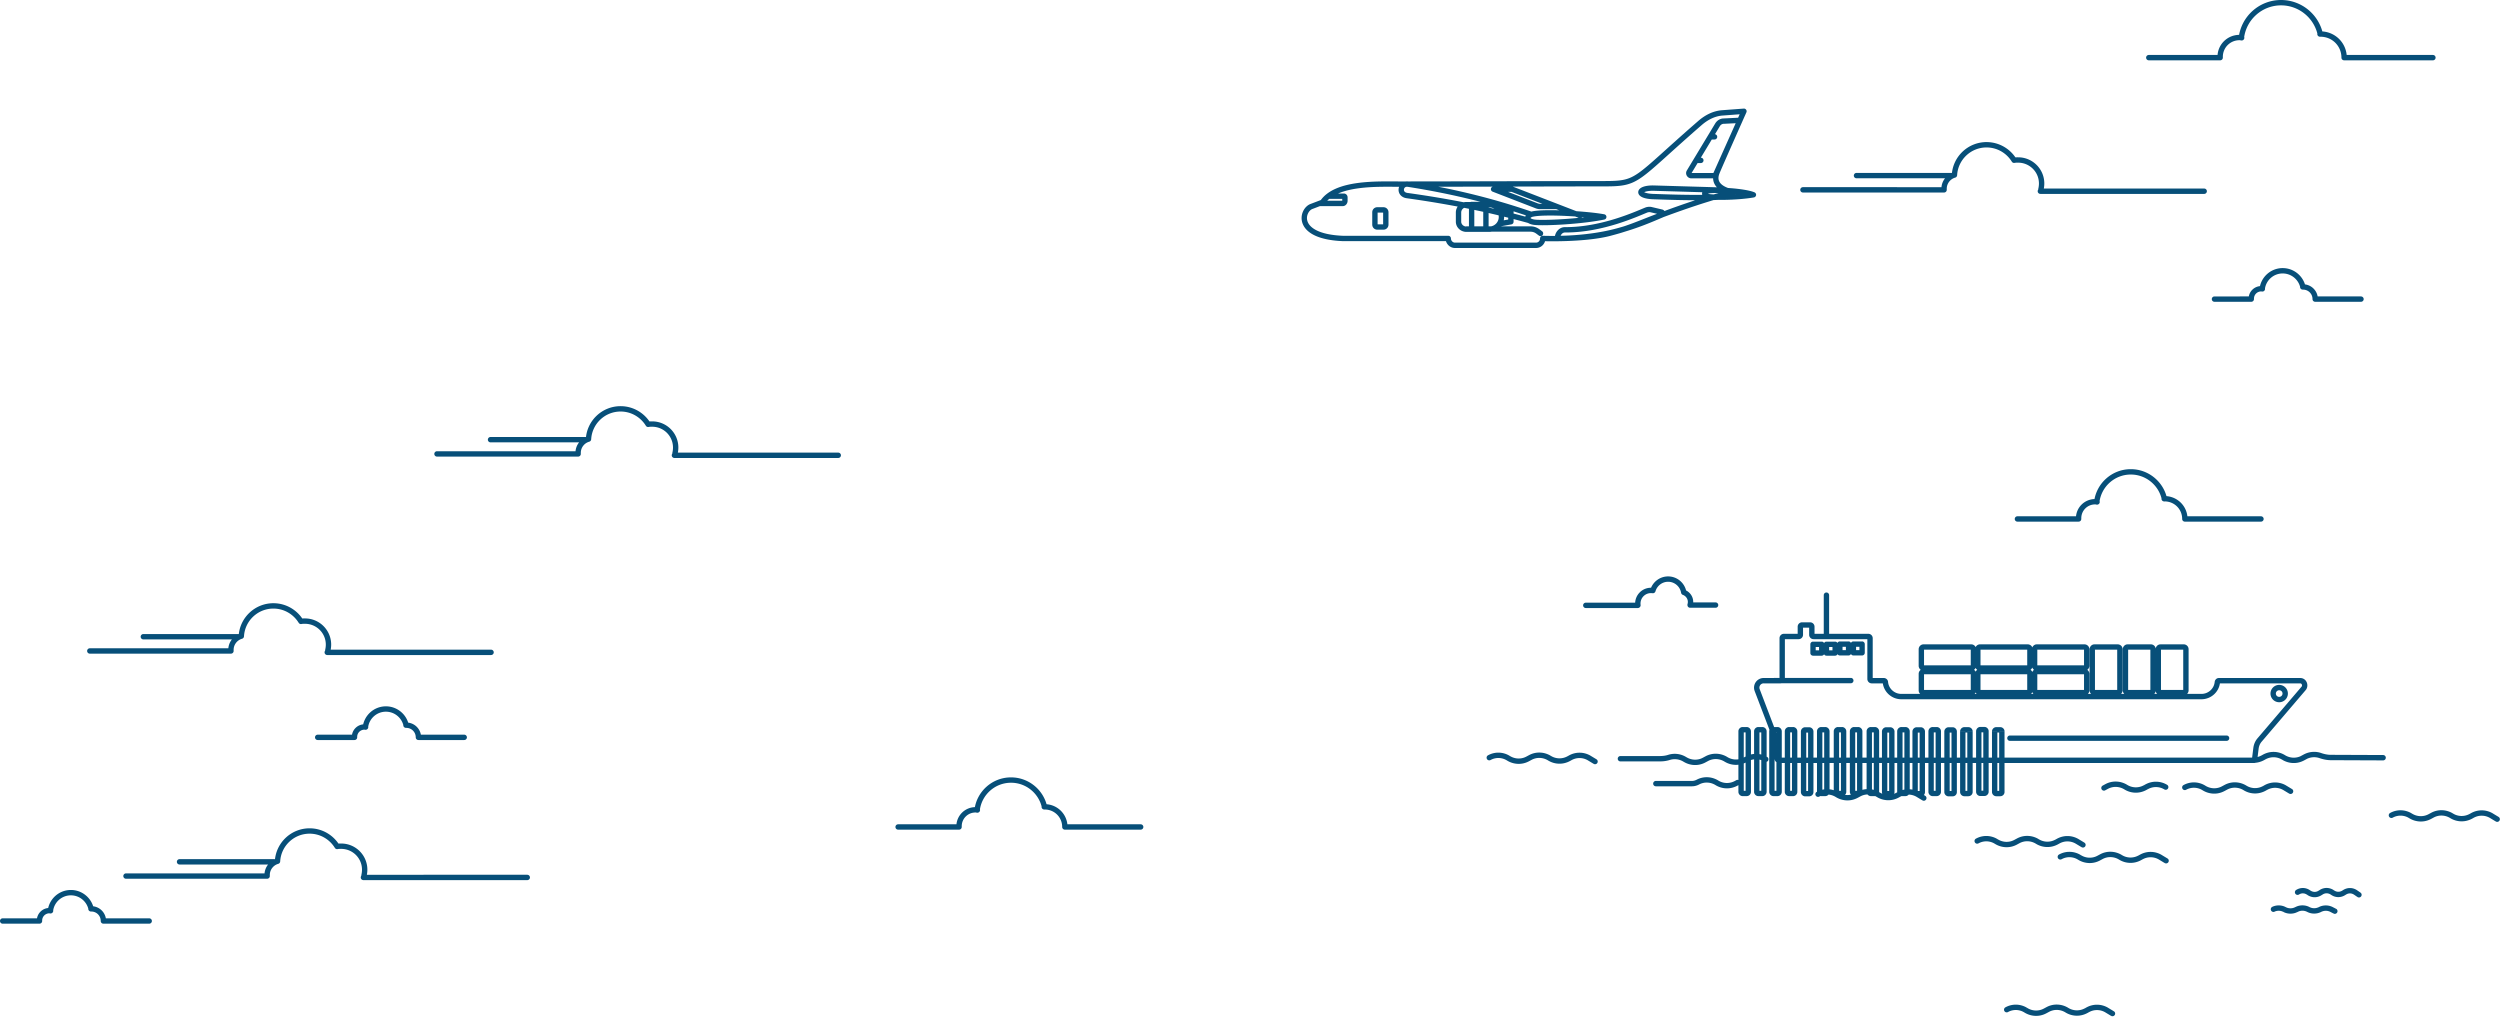 <svg width="1865" height="759" fill="none" xmlns="http://www.w3.org/2000/svg"><path d="M1001.81 177.895l-.08 1.998.08.002v-2zm78.59 0h2c0-1.105-.9-2-2-2v2zm70.47 0l.07-1.999a2 2 0 00-2.07 1.999h2zm49.44-3.754l.49 1.94.02-.006-.51-1.934zm25.69-8.558l.73 1.862.01-.004-.74-1.858zm66.57-22.373l.46 1.947a1.999 1.999 0 00-.16-3.924l-.3 1.977zM1281 128.345l1.84.786c0-.009.01-.019.01-.028l-1.85-.758zM1300.99 83l1.82.815a1.98 1.98 0 00-.19-1.965 1.988 1.988 0 00-1.78-.844l.15 1.994zm-16.08 1.201l.14 1.995h.01l-.15-1.995zm-16.83 7.658l1.31 1.51v-.004l-1.31-1.506zm-281.444 59.009l.713 1.868c.382-.145.71-.405.94-.743l-1.653-1.125zm-8.265 3.153l.689 1.878.024-.009-.713-1.869zm148.759 11.412l.36 1.968a1.998 1.998 0 001.64-1.968h-2zm0-7.958h2a2 2 0 00-1.67-1.974l-.33 1.974zm-39.07 7.657l2 .096v-.096h-2zm20.44-12.612h2c0-1.105-.9-2-2-2v2zm-10.67 0v-2c-1.1 0-2 .895-2 2h2zm0 18.318h-2c0 1.105.9 2 2 2v-2zm10.67 0v2c1.1 0 2-.895 2-2h-2zm123.37-14.415l-.49 1.941.01.003.02.003.46-1.947zm-3.46.151l-.55-1.924-.09.028-.1.036.74 1.86zm-61.01 14.864l.01-2h-.01v2zm-5.56 6.457l-1.99.095.09 1.88 1.88.025.02-2zm44.63-5.556l-.51-1.933-.01.004.52 1.929zm33.21-12.012l.78 1.843.06-.025.05-.029-.89-1.789zm-.15-2.102l.55-1.923-.05-.013-.04-.011-.46 1.947zm-91.51 17.517a2 2 0 002.4-3.201l-2.4 3.201zm-.6-2.952l-1.2 1.6 1.2-1.6zm-53.2-3.952c-1.1 0-2 .895-2 2 0 1.104.9 2 2 2v-4zm52.6-15.117l-.73 1.865c.08.03.16.055.24.075l.49-1.94zm-32.61-12.613v-2c-.96 0-1.79.687-1.97 1.633a2.01 2.01 0 001.25 2.233l.72-1.866zm-64.46 4.805l.27-1.981-.01-.001-.26 1.982zm.6-8.559v2c1.05 0 1.92-.817 1.99-1.869a1.998 1.998 0 00-1.73-2.113l-.26 1.982zm-.15 0v-2c-1.05 0-1.92.804-2 1.846a2.006 2.006 0 001.69 2.131l.31-1.977zm243.12 5.856l1.62 1.172c.42-.575.5-1.328.21-1.977a1.984 1.984 0 00-1.6-1.181l-.23 1.986zm-12.92-1.501l.23-1.987a1.942 1.942 0 00-.17-.012l-.06 1.999zm-46.13-1.352l-.07 1.999.01.001.06-2zm-.75 6.307l-.07 1.999h.01l.06-1.999zm44.48.6l.05 2 .01-.001-.06-1.999zm13.37-1.351l.61 1.906c.4-.13.76-.387 1.01-.734l-1.62-1.172zm-94.97 15.915l.4 1.96a1.99 1.99 0 001.6-1.971 1.99 1.99 0 00-1.62-1.953l-.38 1.964zm-53.34-2.102l.45 1.948h.01l-.46-1.948zm2.55 6.156l-.15 1.994v.001l.15-1.995zm162.44-20.57l.34 1.97a2.01 2.01 0 001.65-1.74c.1-.879-.39-1.72-1.2-2.068l-.79 1.838zm-34.11-2.853l.41 1.957.02-.003-.43-1.954zm1.5 4.355l.25-1.985-.01-.001-.24 1.986zm-241.62 11.562h2-2zm264.16-68.62l1.83.818c.28-.635.21-1.372-.18-1.946a1.99 1.99 0 00-1.75-.869l.1 1.998zm-18.48 41.292v2c.79 0 1.5-.463 1.82-1.183l-1.82-.817zm-19.38-2.853l1.69 1.061c.01-.009.01-.019.02-.028l-1.71-1.033zm21.18-35.135l-1.68-1.074-.03.041 1.71 1.033zm4.66-2.703v2c.03 0 .07 0 .1-.002l-.1-1.998zm-19.99 27.279c-1.1 0-2 .896-2 2 0 1.105.9 2 2 2v-4zm2.86 4c1.1 0 2-.895 2-2 0-1.104-.9-2-2-2v4zm7.36-21.567c-1.1 0-2 .896-2 2 0 1.105.9 2 2 2v-4zm2.86 4c1.1 0 2-.895 2-2 0-1.104-.9-2-2-2v4zm220.35 444.617c-1.1 0-2 .895-2 2 0 1.104.9 2 2 2v-4zm161.63 4c1.11 0 2-.896 2-2 0-1.105-.89-2-2-2v4zm57.59-39.296l1.52 1.298c.04-.048.08-.099.12-.151l-1.64-1.147zm-32.92 38.576l1.51 1.308.01-.009-1.52-1.299zm-2.72 6.163l-1.98-.274c0 .01-.01.019-.01.028l1.99.246zm-1.12 9.044v2c1.01 0 1.86-.752 1.98-1.754l-1.98-.246zm-356.1-13.286l-1.87.713a1.996 1.996 0 001.87 1.287v-2zm-14.9-39.057l-1.88.698c.01.005.01.01.01.015l1.87-.713zm95.63-5.922h-2c0 .062 0 .124.01.186l1.99-.186zm247.65 0l-1.98-.248c0 .02-.01.041-.01.062l1.99.186zm61.76-1.121v2l.06-.001-.06-1.999zm-201.6-5.122l-1.99-.181-.01.091v.09h2zm0-18.328l-1.99-.166-.01.083v.083h2zm67.12 0l-2-.166v.166h2zm-198.8-3.841v-2c-1.1 0-2 .896-2 2h2zm6.49 0h2c0-1.104-.89-2-2-2v2zm0 6.483v2c1.11 0 2-.896 2-2h-2zm-6.49 0h-2c0 1.104.9 2 2 2v-2zm-10.09-6.483v-2c-1.1 0-2 .896-2 2h2zm6.49 0h2c0-1.104-.9-2-2-2v2zm0 6.483v2c1.1 0 2-.896 2-2h-2zm-6.49 0h-2c0 1.104.9 2 2 2v-2zm-10.01-6.323v-2c-1.11 0-2 .895-2 2h2zm6.49 0h2c0-1.105-.9-2-2-2v2zm0 6.483v2c1.1 0 2-.896 2-2h-2zm-6.49 0h-2c0 1.104.89 2 2 2v-2zm-10.01-6.483v-2c-1.11 0-2 .895-2 2h2zm6.48 0h2c0-1.105-.89-2-2-2v2zm0 6.483v2c1.11 0 2-.896 2-2h-2zm-6.48 0h-2c0 1.104.89 2 2 2v-2zm-28.68 18.569c-1.1 0-2 .895-2 2 0 1.104.9 2 2 2v-4zm56.87 4c1.11 0 2-.896 2-2 0-1.105-.89-2-2-2v4zm327.04 82.307c.94.571 2.17.267 2.74-.679.57-.946.27-2.175-.68-2.746l-2.06 3.425zm-3.22-4.273l1.04-1.713-.01-.003-1.03 1.716zm-14.33-.16l.95 1.756c.01-.007.03-.013.04-.02l-.99-1.736zm-.88.48l-.96-1.756c-.01.004-.02.008-.02.011l.98 1.745zm-14.58-.32l1.06-1.697c-.01-.003-.01-.007-.02-.01l-1.04 1.707zm-14.18-.481l-.94-1.763-.01.002.95 1.761zm-2.08 1.121l.94 1.763.01-.002-.95-1.761zm-14.18-.48l1.04-1.707a.938.938 0 00-.14-.082l-.9 1.789zm-.16-.08l-1.06 1.692c.05.035.11.068.17.097l.89-1.789zm-15.22-2.151a2.005 2.005 0 00-.79 2.719 2.006 2.006 0 002.72.782l-1.93-3.501zm232.95 27.146c.95.571 2.18.267 2.75-.679.57-.946.26-2.175-.68-2.745l-2.07 3.424zm-3.21-4.273l1.03-1.713v-.002l-1.03 1.715zm-14.34-.16l.96 1.756.03-.019-.99-1.737zm-.88.48l-.96-1.756c0 .004-.01.008-.02.012l.98 1.744zm-14.58-.32l1.06-1.696c0-.004-.01-.008-.01-.011l-1.05 1.707zm-14.17-.48l-.95-1.764v.002l.95 1.762zm-2.09 1.12l.95 1.763v-.002l-.95-1.761zm-14.17-.48l1.04-1.707c-.05-.029-.1-.057-.15-.082l-.89 1.789zm-.16-.08l-1.07 1.693c.06.035.11.067.17.096l.9-1.789zm-15.23-2.15a2.009 2.009 0 00-.78 2.718 2 2 0 002.72.782l-1.94-3.5zm-594.17-36.657c.95.571 2.18.267 2.75-.679.57-.946.26-2.175-.68-2.745l-2.07 3.424zm-3.21-4.273l1.03-1.713v-.002l-1.03 1.715zm-14.34-.16l.96 1.756.03-.019-.99-1.737zm-.88.48l-.96-1.756c0 .004-.01.008-.02.012l.98 1.744zm-14.58-.32l1.06-1.696c0-.004-.01-.008-.01-.011l-1.05 1.707zm-14.17-.48l-.95-1.764v.002l.95 1.762zm-2.09 1.12l.95 1.763v-.002l-.95-1.761zm-14.17-.48l1.04-1.707c-.05-.029-.1-.057-.15-.082l-.89 1.789zm-.16-.08l-1.07 1.693c.06.035.11.067.17.096l.9-1.789zm-15.23-2.15a2.009 2.009 0 00-.78 2.718 2 2 0 002.72.782l-1.94-3.5zm648.62 105.682c.91.625 2.16.394 2.78-.517.63-.911.39-2.156-.52-2.781l-2.26 3.298zm-1.33-3.34l1.13-1.649v-.003l-1.13 1.652zm-8.32-.105l1.05 1.699c.01-.007.03-.014.04-.022l-1.09-1.677zm-.51.317l-1.06-1.7c0 .005-.01.009-.02.014l1.08 1.686zm-8.46-.212l1.16-1.63c-.01-.004-.01-.008-.02-.012l-1.14 1.642zm-8.23-.317l-1.04-1.708v.003l1.04 1.705zm-1.21.74l1.04 1.708.01-.002-1.05-1.706zm-8.22-.317l1.14-1.642c-.05-.035-.1-.067-.16-.097l-.98 1.739zm-.1-.053l-1.16 1.627c.06.04.11.078.18.112l.98-1.739zm-9.34-1.957a2.002 2.002 0 002.14 3.386l-2.14-3.386zm-278.8-66.84c.94.571 2.17.267 2.74-.679.57-.946.27-2.175-.68-2.746l-2.06 3.425zm-3.22-4.273l1.04-1.713-.01-.003-1.03 1.716zm-14.33-.16l.95 1.756a.147.147 0 00.04-.02l-.99-1.736zm-.88.48l-.96-1.756c-.01.004-.02.008-.02.012l.98 1.744zm-14.58-.32l1.06-1.697c-.01-.003-.01-.007-.02-.01l-1.04 1.707zm-14.18-.48l-.94-1.764-.01.002.95 1.762zm-2.08 1.12l.94 1.763.01-.002-.95-1.761zm-14.18-.48l1.05-1.707c-.05-.03-.1-.057-.15-.082l-.9 1.789zm-.16-.08l-1.06 1.693c.05.034.11.067.17.096l.89-1.789zm-15.22-2.15a1.991 1.991 0 00-.78 2.718 1.992 1.992 0 002.71.782l-1.93-3.5zm219.56 167.088c.95.571 2.18.267 2.75-.679.57-.946.26-2.175-.68-2.745l-2.07 3.424zm-3.21-4.273l1.03-1.713v-.002l-1.03 1.715zm-14.34-.16l.96 1.756.03-.019-.99-1.737zm-.88.48l-.96-1.756c0 .004-.01.008-.02.012l.98 1.744zm-14.58-.32l1.06-1.696c0-.004-.01-.008-.01-.011l-1.05 1.707zm-14.17-.48l-.95-1.764v.002l.95 1.762zm-2.09 1.12l.95 1.763v-.002l-.95-1.761zm-14.17-.48l1.04-1.707c-.05-.029-.1-.057-.15-.082l-.89 1.789zm-.16-.08l-1.07 1.693c.06.035.11.067.17.096l.9-1.789zm-15.23-2.15a2.009 2.009 0 00-.78 2.718 2 2 0 002.72.782l-1.94-3.5zm56.82-119.483c.95.57 2.17.266 2.74-.68.58-.945.27-2.175-.67-2.745l-2.07 3.425zm-3.21-4.274l1.03-1.712v-.003l-1.03 1.715zm-14.34-.16l.96 1.756.03-.019-.99-1.737zm-.88.48l-.96-1.756c0 .004-.01.008-.02.012l.98 1.744zm-14.58-.32l1.06-1.696c0-.004-.01-.007-.02-.011l-1.04 1.707zm-14.17-.48l-.95-1.763v.002l.95 1.761zm-2.09 1.12l.95 1.764v-.002l-.95-1.762zm-14.17-.48l1.04-1.707c-.05-.029-.1-.057-.15-.082l-.89 1.789zm-.16-.08l-1.07 1.693c.06.035.11.067.17.096l.9-1.789zm-15.23-2.15a1.992 1.992 0 00-.78 2.718 2 2 0 002.72.782l-1.94-3.5zm140.84 18.17c.95.571 2.18.267 2.75-.679.57-.946.26-2.175-.68-2.745l-2.07 3.424zm-3.21-4.273l1.03-1.713v-.002l-1.03 1.715zm-14.34-.16l.96 1.756.03-.019-.99-1.737zm-.88.48l-.96-1.756c0 .004-.01.008-.02.012l.98 1.744zm-14.58-.32l1.06-1.696c0-.004-.01-.008-.01-.011l-1.05 1.707zm-14.17-.48l-.95-1.764v.002l.95 1.762zm-2.09 1.12l.95 1.763v-.002l-.95-1.761zm-14.17-.48l1.04-1.707c-.05-.029-.1-.057-.15-.082l-.89 1.789zm-.16-.08l-1.07 1.693c.06.035.11.067.17.096l.9-1.789zm-15.23-2.15a2.009 2.009 0 00-.78 2.718 2 2 0 002.72.782l-1.94-3.5zm204.84 44.035c.98.506 2.18.12 2.69-.862.51-.983.12-2.188-.86-2.694l-1.83 3.556zm-1.55-3.046l.91-1.778v-.002l-.91 1.78zm-8.32-.079l.84 1.813.03-.015-.87-1.798zm-.51.238l-.85-1.814c0 .003-.01.006-.02.01l.87 1.804zm-8.46-.159l.94-1.765c-.01-.003-.01-.006-.02-.009l-.92 1.774zm-8.23-.238l-.83-1.819v.002l.83 1.817zm-1.21.555l.83 1.819.01-.001-.84-1.818zm-8.22-.238l.92-1.773c-.05-.024-.09-.046-.14-.067l-.78 1.84zm-.1-.039l-.94 1.762c.05.028.1.054.16.078l.78-1.84zm-9.12-2.007a2.002 2.002 0 00-.96 2.662 1.996 1.996 0 002.66.955l-1.7-3.617zm-80.56-87.599c.95.568 2.18.261 2.74-.687.57-.947.26-2.175-.68-2.743l-2.06 3.43zm-13.31-1.875l.96 1.756.03-.019-.99-1.737zm-.88.48l-.96-1.756c0 .004-.01.008-.02.012l.98 1.744zm-14.58-.32l1.06-1.696c0-.004-.01-.007-.01-.011l-1.05 1.707zm-14.17-.48l-.95-1.763v.002l.95 1.761zm-3.03-.641a1.999 1.999 0 101.89 3.523l-1.89-3.523zm113-20.967c-1.1.04-1.96.966-1.92 2.07a1.997 1.997 0 002.07 1.928l-.15-3.998zm6.56.158l-.95-1.756c-.01.004-.02.007-.02.011l.97 1.745zm.88-.48l.96 1.756c.01-.004.02-.008.02-.012l-.98-1.744zm14.58.32l-1.06 1.697c.01.003.01.007.02.01l1.04-1.707zm14.18.48l.94 1.764.01-.002-.95-1.762zm3.03.641a1.995 1.995 0 00.81-2.709 1.998 1.998 0 00-2.71-.813l1.9 3.522zM1364.52 444c0-1.105-.9-2-2-2-1.11 0-2 .895-2 2h4zm-4 30.413c0 1.105.89 2 2 2 1.1 0 2-.895 2-2h-4zm417.28 92.839a1.995 1.995 0 002.01-1.992c0-1.104-.89-2.003-1.99-2.008l-.02 4zm-39-2.16l.01-2h-.01v2zm-7.85-1.441l-.65 1.89.01.002.64-1.892zm-11.29.881l-.92-1.773-.03.012.95 1.761zm-3.03-.641a1.995 1.995 0 00-.81 2.709 1.999 1.999 0 002.71.814l-1.9-3.523zm-400.38 4.24c.95.568 2.18.26 2.75-.687.56-.947.26-2.176-.69-2.744l-2.06 3.431zm-13.31-1.876l.96 1.756a.498.498 0 00.03-.019l-.99-1.737zm-.88.481l-.96-1.756c0 .003-.01.007-.02.011l.98 1.745zm-14.58-.321l1.06-1.696c0-.003-.01-.007-.01-.01l-1.05 1.706zm-14.17-.48l-.95-1.763v.002l.95 1.761zm-2.08 1.121l.94 1.763v-.002l-.94-1.761zm-14.18-.48l1.04-1.707c-.05-.03-.1-.057-.15-.082l-.89 1.789zm-.16-.081l-1.06 1.699.16.09.9-1.789zm-11.94-1.44l.62 1.904.01-.003-.63-1.901zm-36.12-1.04c-1.1 0-2 .896-2 2 0 1.105.9 2 2 2v-4zm88.34 21.524a1.999 1.999 0 10-1.91-3.512l1.91 3.512zm-1.84-1.276l-.95-1.756c-.01.004-.02.008-.02.012l.97 1.744zm-14.57-.32l1.06-1.696c-.01-.004-.02-.007-.02-.011l-1.04 1.707zm-14.18-.48l.94 1.768v-.005l-.94-1.763zm-31.32-.879c-1.1 0-2 .895-2 2 0 1.104.9 2 2 2v-4zm213.02-441.372c0 1.104.9 2 2 2 1.11 0 2-.896 2-2h-4zm9.74-10.624l.54 1.926a1.993 1.993 0 001.46-1.811l-2-.115zm44.49-11.036l-1.7 1.044c.44.729 1.3 1.093 2.14.908l-.44-1.952zm18.08 21.209a1.996 1.996 0 001.5 2.399 2.004 2.004 0 002.4-1.498l-3.9-.901zm-70.31 2.864c1.11 0 2-.896 2-2 0-1.105-.89-2-2-2v4zm-105.28-4c-1.1 0-2 .895-2 2 0 1.104.9 2 2 2v-4zm177.12 1.031c-1.1 0-2 .895-2 2 0 1.104.9 2 2 2v-4zm122.21 4c1.11 0 2-.896 2-2 0-1.105-.89-2-2-2v4zM1384.95 129c-1.11 0-2 .896-2 2 0 1.105.89 2 2 2v-4zm70.7 4c1.1 0 2-.895 2-2 0-1.104-.9-2-2-2v4zM429.283 338.212a2 2 0 004 0h-4zm9.742-10.624l.537 1.926a1.998 1.998 0 001.459-1.811l-1.996-.115zm44.487-11.036l-1.706 1.044a2 2 0 002.14.908l-.434-1.952zm18.076 21.209a1.999 1.999 0 103.897.901l-3.897-.901zm-70.305 2.864a2 2 0 000-4v4zm-105.283-4a2 2 0 100 4v-4zm177.124 1.031a2 2 0 100 4v-4zm122.211 4a2 2 0 000-4v4zM365.945 326a2 2 0 000 4v-4zm70.705 4a2 2 0 100-4v4zM170.283 485.212a2 2 0 004 0h-4zm9.742-10.624l.537 1.926a1.998 1.998 0 001.459-1.811l-1.996-.115zm44.487-11.036l-1.706 1.044a2 2 0 002.14.908l-.434-1.952zm18.076 21.209a1.999 1.999 0 103.897.901l-3.897-.901zm-70.305 2.864a2 2 0 000-4v4zm-105.283-4a2 2 0 100 4v-4zm177.124 1.031a2 2 0 100 4v-4zm122.211 4a2 2 0 000-4v4zM106.945 473a2 2 0 000 4v-4zm70.705 4a2 2 0 100-4v4zm19.633 176.135a2 2 0 004 0h-4zm9.742-10.624l.537 1.927a2 2 0 001.459-1.812l-1.996-.115zm44.487-11.036l-1.706 1.045a2.002 2.002 0 002.14.908l-.434-1.953zm18.076 21.21a2 2 0 103.897.9l-3.897-.9zm-70.305 2.863a2 2 0 000-4v4zm-105.283-4a2 2 0 100 4v-4zm177.124 1.031a2 2 0 000 4v-4zm122.211 4a2 2 0 000-4v4zm-259.39-15.655a2 2 0 000 4v-4zm70.705 4a2 2 0 000-4v4zm1474.81-421.78v2c.53 0 1.04-.211 1.41-.586.38-.375.59-.884.59-1.414h-2zm7.62-5.735a2 2 0 001.27-3.795l-1.27 3.795zm30.77-5.342c-1.1 0-2 .896-2 2 0 1.105.9 2 2 2v-4zm7.29 11.077c0 1.104.9 2 2 2 1.11 0 2-.896 2-2h-4zm-73.14-2c-1.1 0-2 .895-2 2 0 1.104.9 2 2 2v-4zm109.31 4c1.1 0 2-.896 2-2 0-1.105-.9-2-2-2v4zm-34.06-4c-1.11 0-2 .895-2 2 0 1.104.89 2 2 2v-4zm-41.62-5.874a1.99 1.99 0 001.74 2.227c1.1.133 2.09-.647 2.23-1.744l-3.97-.483zm30.38-.765a1.993 1.993 0 002.38 1.514 2.003 2.003 0 001.52-2.389l-3.9.875zM264.456 550.067v2a2 2 0 002-2h-2zm7.626-5.735a2 2 0 101.264-3.795l-1.264 3.795zm30.772-5.341a2 2 0 100 4v-4zm7.289 11.076a2 2 0 004 0h-4zm-73.143-2a2 2 0 100 4v-4zm109.309 4a2 2 0 000-4v4zm-34.062-4a2 2 0 100 4v-4zm-41.622-5.874a2 2 0 103.971.484l-3.971-.484zm30.38-.765a2.001 2.001 0 003.903-.874l-3.903.874zM29.456 687.067v2a2 2 0 002-2h-2zm7.626-5.735a2 2 0 101.264-3.795l-1.264 3.795zm30.771-5.341a2 2 0 100 4v-4zm7.29 11.076a2 2 0 104 0h-4zm-73.143-2a2 2 0 100 4v-4zm109.309 4a2 2 0 000-4v4zm-34.062-4a2 2 0 100 4v-4zm-41.622-5.874a2 2 0 103.97.484l-3.97-.484zm30.38-.765a2 2 0 003.903-.874l-3.903.874zM1656.24 43v2c.53 0 1.04-.21 1.41-.586.38-.375.59-.883.59-1.414h-2zm15.38-12.902a2 2 0 101.26-3.796l-1.26 3.796zm59.08-6.698c-1.11 0-2 .895-2 2s.89 2 2 2v-4zm16.01 19.6c0 1.105.9 2 2 2 1.11 0 2-.895 2-2h-4zM1603 41c-1.1 0-2 .895-2 2 0 1.104.9 2 2 2v-4zm211.96 4c1.11 0 2-.896 2-2 0-1.105-.89-2-2-2v4zm-66.05-4c-1.1 0-2 .895-2 2 0 1.104.9 2 2 2v-4zm-78.84-13.041a1.99 1.99 0 001.74 2.227c1.1.133 2.09-.648 2.23-1.744l-3.97-.483zm58.88-2.122a1.994 1.994 0 002.38 1.515 2.003 2.003 0 001.52-2.39l-3.9.875zM1219.97 451.98a2.006 2.006 0 002.43 1.455 1.997 1.997 0 001.45-2.426l-3.88.971zm13.09-11.418l-.48 1.94c1.04.26 2.1-.349 2.4-1.38l-1.92-.56zm23.02 1.341l-1.97.329c.12.715.61 1.31 1.3 1.554l.67-1.883zm2.82 8.732a2 2 0 001.38 2.473 1.996 1.996 0 002.47-1.373l-3.85-1.1zm-75.9-1.037c-1.1 0-2 .895-2 2 0 1.104.9 2 2 2v-4zm38.81 4c1.1 0 2-.896 2-2 0-1.105-.9-2-2-2v4zm39.02-4.206c-1.11 0-2 .895-2 2 0 1.104.89 2 2 2v-4zm18.99 4c1.1 0 2-.896 2-2 0-1.105-.9-2-2-2v4zm270.82-66.247v2a2 2 0 001.41-.586c.38-.375.59-.884.59-1.414h-2zm13.09-10.789a2 2 0 101.26-3.795l-1.26 3.795zm50.73-6.297c-1.11 0-2 .895-2 2 0 1.104.89 2 2 2v-4zm13.44 17.086c0 1.104.89 2 2 2 1.1 0 2-.896 2-2h-4zm-122.9-2c-1.1 0-2 .895-2 2 0 1.104.9 2 2 2v-4zm181.69 4c1.1 0 2-.896 2-2 0-1.105-.9-2-2-2v4zm-56.62-4c-1.1 0-2 .895-2 2 0 1.104.9 2 2 2v-4zm-67.87-10.928a2.004 2.004 0 001.75 2.227 1.994 1.994 0 002.22-1.743l-3.97-.484zm50.48-1.721a1.999 1.999 0 103.9-.874l-3.9.874zM715.449 616.923v2a2 2 0 002-2h-2zm13.037-10.737a2 2 0 101.264-3.795l-1.264 3.795zm50.523-6.287a2 2 0 000 4v-4zm13.378 17.024a2 2 0 104 0h-4zm-122.387-2a2 2 0 100 4v-4zm180.942 4a2 2 0 000-4v4zm-56.384-4a2 2 0 100 4v-4zm-67.597-10.875a2 2 0 003.971.483l-3.971-.483zm50.268-1.712a2 2 0 103.903-.874l-3.903.874zm224.581-422.441h78.59v-4h-78.59v4zm76.59-2c0 3.731 3.07 7.105 6.96 7.105v-4c-1.53 0-2.96-1.431-2.96-3.105h-4zm6.96 7.105h60.55v-4h-60.55v4zm60.55 0c3.81 0 6.96-3.146 6.96-6.955h-4c0 1.597-1.35 2.955-2.96 2.955v4zm6.96-6.955v-.15h-4v.15h4zm-2-.15l-.07 1.999h.01l.02.001.07.002.26.008 1.01.025c.88.02 2.15.042 3.73.054 3.16.024 7.58.005 12.6-.165 10.01-.339 22.54-1.282 32.3-3.738l-.98-3.879c-9.32 2.348-21.51 3.282-31.45 3.619-4.96.168-9.32.186-12.44.163a257.131 257.131 0 01-4.65-.078l-.26-.007-.06-.002-.01-.001h-.01l-.07 1.999zm49.95-1.82c10.91-2.878 14.75-4.257 25.91-8.63l-1.45-3.725c-11.08 4.336-14.76 5.66-25.48 8.487l1.02 3.868zm25.92-8.634c20.54-8.162 37.13-13.738 48.58-17.271a396.764 396.764 0 0113.16-3.835c1.5-.407 2.65-.702 3.41-.896.38-.097.67-.168.86-.215l.22-.052.05-.012.01-.003v-.001l-.46-1.946-.46-1.946-.01.001c0 .001 0 .003-.01.004a.733.733 0 01-.06.014l-.23.056a206.69 206.69 0 00-4.36 1.135c-3.05.825-7.53 2.093-13.3 3.874-11.54 3.561-28.23 9.172-48.87 17.376l1.47 3.717zm65.83-24.231l.3-1.977-.02-.004-.12-.02a23.263 23.263 0 01-2.15-.512c-1.4-.403-3.15-1.046-4.72-2.007-1.58-.966-2.81-2.161-3.43-3.611-.59-1.383-.73-3.277.41-5.948l-3.68-1.571c-1.49 3.485-1.5 6.527-.41 9.085 1.06 2.492 3.04 4.244 5.02 5.455 1.98 1.216 4.11 1.981 5.7 2.441a26.686 26.686 0 002.56.607l.17.028.05.008.01.002.01.001.3-1.977zm-9.72-14.107c1.34-3.269 6.32-14.57 10.99-25.097 2.32-5.254 4.57-10.302 6.23-14.037.83-1.867 1.52-3.405 2-4.477.23-.536.42-.956.55-1.24.06-.143.11-.253.14-.326.02-.037.03-.065.04-.083 0-.01.01-.017.01-.021v-.007l-1.82-.815-1.83-.814v.006c-.01.005-.01.012-.01.021-.01.02-.02.047-.04.084a5.61 5.61 0 01-.15.325c-.12.286-.31.705-.55 1.241-.48 1.073-1.16 2.612-1.99 4.48-1.67 3.736-3.91 8.785-6.24 14.042-4.65 10.493-9.66 21.865-11.03 25.203l3.7 1.515zm17.99-48.097l-16.08 1.2.3 3.99 16.08-1.202-.3-3.988zm-16.07 1.2c-6.87.49-12.98 3.75-18.01 8.147l2.63 3.012c4.59-4.011 9.91-6.758 15.66-7.169l-.28-3.99zm-18 8.144c-12.45 10.824-21.51 19.07-28.48 25.325-7 6.281-11.83 10.494-15.93 13.358-4.04 2.824-7.3 4.289-11.13 5.082-3.91.811-8.49.939-15.28.939v4c6.74 0 11.72-.116 16.09-1.022 4.46-.924 8.22-2.65 12.61-5.72 4.34-3.029 9.35-7.412 16.32-13.66 6.99-6.273 16-14.487 28.42-25.284l-2.62-3.018zm-70.82 44.704c-17.21 0-45.53.075-74.33.15-28.79.075-58.05.15-77.13.15v4c19.08 0 48.35-.075 77.14-.15 28.8-.075 57.12-.15 74.32-.15v-4zm-151.46.3c-8.17 0-20.27-.38-31.56 1.144-11.18 1.51-22.315 4.968-27.948 13.245l3.307 2.25c4.586-6.738 14.111-10.037 25.171-11.531 10.95-1.478 22.67-1.108 31.03-1.108v-4zm-58.567 13.645l-8.265 3.153 1.426 3.738 8.265-3.154-1.426-3.737zm-8.241 3.145c-2.458.902-4.535 3.102-5.681 5.739-1.167 2.686-1.456 6.011-.098 9.291 2.73 6.593 11.552 11.961 29.827 12.719l.17-3.996c-17.944-.744-24.524-5.961-26.302-10.254-.896-2.163-.715-4.356.071-6.166.808-1.857 2.168-3.13 3.391-3.578l-1.378-3.755zm6.55 1.624h17.428v-4h-17.428v4zm17.428 0c2.32 0 3.65-2.13 3.65-3.952h-4c0 .057-.02.088-.01.081 0-.006.12-.129.36-.129v4zm3.65-3.952v-2.552h-4v2.552h4zm0-2.552c0-.646-.2-1.309-.62-1.848-.44-.561-1.17-1.053-2.13-1.053v4c-.5 0-.86-.267-1.03-.49a.967.967 0 01-.22-.609h4zm-2.75-2.901h-11.416v4h11.416v-4zm115.76 24.69l9.17-1.652-.71-3.937-9.17 1.652.71 3.937zm10.81-3.62v-7.958h-4v7.958h4zm-1.67-9.932l-9.17-1.502-.65 3.948 9.17 1.501.65-3.947zm-33.54 17.487h16.98v-4h-16.98v4zm16.98 0c6.22 0 11.17-4.948 11.17-11.159h-4c0 3.999-3.16 7.159-7.17 7.159v4zm11.17-11.159c0-6.211-4.95-11.159-11.17-11.159v4c4.01 0 7.17 3.16 7.17 7.159h4zm-11.17-11.159h-16.98v4h16.98v-4zm-16.98 0c-4.44 0-7.86 3.63-7.86 7.856h4c0-2.081 1.69-3.856 3.86-3.856v-4zm-7.86 7.856v6.606h4v-6.606h-4zm.01 6.511c-.21 4.386 3.5 7.951 7.85 7.951v-4c-2.25 0-3.95-1.84-3.86-3.76l-3.99-.191zm22.43-14.517h-10.67v4h10.67v-4zm-12.67 2v18.318h4V152.52h-4zm2 20.318h10.67v-4h-10.67v4zm12.67-2V152.52h-4v18.318h4zm70.55-11.325l-62.51-24.174-1.45 3.73 62.51 24.175 1.45-3.731zm51.3-5.03c-1.66-.414-3.24-.19-4.49.167l1.1 3.847c.85-.244 1.68-.319 2.42-.133l.97-3.881zm-4.68.231c-7.35 2.909-32.78 14.872-60.26 14.724l-.02 4c28.43.153 54.69-12.208 61.76-15.005l-1.48-3.719zm-60.27 14.724c-2.36 0-4.32 1.186-5.62 2.782-1.29 1.582-2.03 3.675-1.93 5.77l3.99-.19c-.05-1.058.34-2.193 1.04-3.051.69-.845 1.58-1.311 2.52-1.311v-4zm-5.56 8.457l-.02 2h.07l.21.002a143.022 143.022 0 003.75-.047c2.53-.064 6.13-.211 10.4-.543 8.54-.662 19.84-2.065 30.75-5.038l-1.05-3.859c-10.58 2.882-21.6 4.257-30.01 4.909-4.19.325-7.72.469-10.2.532a140.888 140.888 0 01-3.62.046l-.19-.001-.05-.001h-.01l-.03 2zm45.14-3.622c14.89-3.947 26.75-9.263 33.48-12.103l-1.56-3.685c-6.79 2.866-18.38 8.06-32.94 11.921l1.02 3.867zm33.59-12.157a3.15 3.15 0 001.76-2.983 3.05 3.05 0 00-2.25-2.831l-1.1 3.846a.912.912 0 01-.45-.32.962.962 0 01-.19-.521.815.815 0 01.45-.769l1.78 3.578zm-.58-5.838l-7.67-1.801-.91 3.893 7.66 1.802.92-3.894zm-89.57 16.263l-1.8-1.352-2.4 3.201 1.8 1.352 2.4-3.201zm-1.8-1.352c-2.15-1.61-4.38-2.351-7.06-2.351v4c1.82 0 3.2.46 4.66 1.552l2.4-3.201zm-7.06-2.351h-47.34v4h47.34v-4zm19.38-16.817h-12.32v4h12.32v-4zm-12.32 0c-.31 0-.67-.078-1.32-.24l-.97 3.88c.56.139 1.4.36 2.29.36v-4zm-1.08-.165l-32.61-12.613-1.44 3.731 32.6 12.612 1.45-3.73zm-33.33-8.748h13.52v-4h-13.52v4zm27.28 19.496c-29.85-8.284-59.08-14.157-91.47-18.672l-.55 3.962c32.23 4.494 61.29 10.333 90.95 18.565l1.07-3.855zm-91.48-18.673c-1.26-.169-1.92-.648-2.25-1.073-.35-.442-.48-1.003-.41-1.58.15-1.146 1.09-2.157 2.74-1.941l.52-3.965c-4.07-.535-6.81 2.283-7.22 5.379-.21 1.543.15 3.206 1.22 4.572 1.08 1.381 2.75 2.29 4.87 2.573l.53-3.965zm.34-8.577h-.15v4h.15v-4zm-.46 3.977c35.49 5.537 65.28 13.316 92.06 22.586l1.31-3.78c-27.01-9.348-57.02-17.185-92.75-22.759l-.62 3.953zm243.66 1.893l-12.92-1.502-.46 3.973 12.92 1.502.46-3.973zm-13.09-1.514l-46.13-1.352-.12 3.999 46.13 1.351.12-3.998zm-46.12-1.351c-3.3-.118-6 .198-7.99.822-.99.311-1.89.722-2.6 1.261-.7.528-1.38 1.311-1.57 2.379-.21 1.142.24 2.142.88 2.864.61.686 1.46 1.197 2.38 1.584 1.86.78 4.55 1.277 8.01 1.394l.14-3.998c-3.23-.109-5.37-.569-6.6-1.084-.62-.26-.88-.482-.95-.563-.04-.045.14.153.07.507-.05.28-.19.289.06.105.22-.172.66-.408 1.37-.632 1.43-.446 3.65-.749 6.66-.642l.14-3.997zm-.88 10.304c5.37.149 26.34 1.053 44.59.601l-.1-3.999c-18.12.449-38.92-.449-44.38-.6l-.11 3.998zm44.6.6c5.09-.152 8.51-.494 10.68-.807 1.09-.157 1.87-.306 2.39-.421a14.927 14.927 0 00.76-.19c.02-.006.04-.011.05-.016.01-.002.02-.004.02-.006l.01-.002v-.002s.01 0-.6-1.906-.61-1.906-.6-1.906v-.003l.01-.001-.01.002-.08.021c-.08.022-.22.057-.43.103-.41.092-1.09.224-2.09.367-1.99.288-5.26.621-10.23.769l.12 3.998zm14.93-2.178l1.95-2.703-3.24-2.343-1.95 2.702 3.24 2.344zm-96.21 12.779c-5.62-1.077-16.66-2.171-27.45-2.717-5.41-.274-10.8-.411-15.45-.338-4.61.073-8.64.354-11.28.97l.92 3.895c2.17-.51 5.84-.793 10.42-.865 4.54-.072 9.83.062 15.18.333 10.74.543 21.56 1.626 26.91 2.651l.75-3.929zm-54.17-2.085c-1.41.327-2.66.956-3.56 1.865-.9.917-1.51 2.225-1.24 3.69.26 1.446 1.29 2.527 2.57 3.233 1.29.706 2.99 1.146 5.08 1.309l.31-3.987c-1.74-.137-2.84-.486-3.46-.826-.62-.341-.59-.563-.57-.45.02.132-.07.08.17-.163.24-.25.76-.578 1.6-.776l-.9-3.895zm2.85 10.098c8.02.616 34.2-.602 51.34-4.089l-.79-3.919c-16.82 3.42-42.63 4.604-50.24 4.019l-.31 3.989zm163.38-24.403c-1.82-.777-4.55-1.407-7.59-1.911-3.08-.511-6.63-.916-10.16-1.192-3.52-.275-7.06-.423-10.11-.416-3.01.007-5.71.164-7.47.551l.86 3.907c1.31-.289 3.64-.451 6.62-.458 2.93-.007 6.35.136 9.79.404 3.44.269 6.87.662 9.82 1.15 2.99.496 5.32 1.067 6.66 1.642l1.58-3.677zm-35.31-2.972c-1.87.392-4.05 1.908-3.76 4.373.15 1.203.9 2.142 1.85 2.764.94.611 2.15.987 3.58 1.16l.48-3.971c-1.05-.127-1.62-.371-1.87-.538-.24-.157-.1-.156-.06.108.03.256-.1.362-.05.308.06-.059.25-.206.65-.29l-.82-3.914zm1.66 8.296c2.58.321 8.08.428 14.26.221 6.2-.208 13.25-.738 18.94-1.737l-.69-3.94c-5.43.953-12.27 1.474-18.39 1.679-6.15.206-11.38.087-13.62-.192l-.5 3.969zm-243.17 5.776h-4.51v4h4.51v-4zm-4.51 0c-2.16 0-3.81 1.645-3.81 3.802h4c0-.024.01-.015 0 .014-.02.03-.04.069-.07.105a.364.364 0 01-.11.071c-.03.012-.04.008-.01.008v-4zm-3.81 3.802v9.159h4v-9.159h-4zm0 9.159c0 2.157 1.65 3.802 3.81 3.802v-4c-.03 0-.02-.004.01.007.03.012.07.035.11.071.03.036.05.075.07.105.01.029 0 .038 0 .015h-4zm3.81 3.802h4.51v-4h-4.51v4zm4.51 0c2.15 0 3.8-1.645 3.8-3.802h-4c0 .023 0 .014.01-.015.01-.03.03-.069.07-.105a.258.258 0 01.1-.071c.03-.011.04-.007.02-.007v4zm3.8-3.802v-9.159h-4v9.159h4zm0-9.159c0-2.158-1.65-3.802-3.8-3.802v4c.02 0 .01.004-.02-.008a.248.248 0 01-.1-.071.246.246 0 01-.07-.105c-.01-.029-.01-.038-.01-.014h4zm260.34-69.436l-18.49 41.291 3.65 1.634 18.49-41.291-3.65-1.634zm-16.66 40.108h-17.73v4h17.73v-4zm-17.73 0c-.01 0 0 0 .01.003s.02.008.03.014c.02.01.03.019.03.021 0 .001 0 .015.01.047 0 .04-.02.087-.04.123l-3.39-2.121c-1.61 2.579.33 5.913 3.35 5.913v-4zm.06.18l21.18-35.135-3.42-2.066-21.19 35.135 3.43 2.066zm21.16-35.094c.74-1.166 1.8-1.777 2.97-1.777v-4c-2.74 0-4.98 1.492-6.34 3.629l3.37 2.148zm3.07-1.78l12.02-.6-.2-3.995-12.02.6.2 3.996zm-20.09 29.282h2.86v-4h-2.86v4zm10.22-17.567h2.86v-4h-2.86v4zm223.21 448.617h161.63v-4H1499.4v4zm217.7-40.594l-32.92 38.576 3.04 2.597 32.92-38.577-3.04-2.596zm-32.91 38.567c-1.8 2.079-2.83 4.529-3.19 7.196l3.96.547c.27-1.974 1.01-3.686 2.25-5.128l-3.02-2.615zm-3.2 7.224l-1.12 9.044 3.97.492 1.12-9.044-3.97-.492zm.87 7.29h-354.74v4h354.74v-4zm-354.74 0a.748.748 0 01.72.719h-4a3.26 3.26 0 003.28 3.281v-4zm.72.719v-11.765h-4v11.765h4zm0-11.765c0-.016 0-.086-.01-.166 0-.076-.01-.214-.04-.376-.03-.131-.1-.465-.34-.81-.3-.422-.87-.888-1.69-.888v4c-.79 0-1.33-.446-1.6-.835-.22-.313-.28-.602-.3-.682-.03-.179-.02-.323-.02-.243h4zm-.22-.953l-14.89-39.056-3.74 1.425 14.9 39.057 3.73-1.426zm-14.89-39.042a3.186 3.186 0 013.01-4.345v-4c-5.08 0-8.52 5-6.76 9.741l3.75-1.396zm3.01-4.345h12.5v-4h-12.5v4zm12.5 0c1.82 0 3.28-1.454 3.28-3.28h-4c0-.172.07-.361.22-.505a.711.711 0 01.5-.215v4zm3.28-3.28v-30.413h-4v30.413h4zm0-30.413c0 .172-.07.36-.22.504a.711.711 0 01-.5.215v-4a3.266 3.266 0 00-3.28 3.281h4zm-.72.719h10.97v-4h-10.97v4zm10.97 0c1.83 0 3.29-1.454 3.29-3.28h-4a.729.729 0 01.71-.72v4zm3.29-3.28v-6.003h-4v6.003h4zm0-6.003c0 .172-.08.36-.22.504a.708.708 0 01-.5.216v-4a3.26 3.26 0 00-3.28 3.28h4zm-.72.72h6v-4h-6v4zm6 0a.73.73 0 01-.71-.72h4c0-1.826-1.46-3.28-3.29-3.28v4zm-.71-.72v6.003h4v-6.003h-4zm0 6.003a3.26 3.26 0 003.28 3.28v-4c.17 0 .36.071.5.215a.75.75 0 01.22.505h-4zm3.28 3.28h40.85v-4h-40.85v4zm40.85 0a.752.752 0 01-.51-.215.735.735 0 01-.21-.504h4a3.266 3.266 0 00-3.28-3.281v4zm-.72-.719v30.413h4v-30.413h-4zm0 30.413c0 1.826 1.46 3.28 3.28 3.28v-4c.17 0 .36.071.5.215.15.145.22.333.22.505h-4zm3.28 3.28h8.97v-4h-8.97v4zm8.97 0a.732.732 0 01-.5-.199.928.928 0 01-.3-.68h4c0-1.921-1.64-3.121-3.2-3.121v4zm-.79-.693c.66 7.033 6.65 12.538 13.85 12.538v-4c-5.14 0-9.4-3.938-9.87-8.91l-3.98.372zm13.85 12.538h223.94v-4h-223.94v4zm223.94 0c7.2 0 13.19-5.505 13.84-12.538l-3.98-.372c-.46 4.972-4.72 8.91-9.86 8.91v4zm13.84-12.476a.709.709 0 01-.22.4.82.82 0 01-.57.231v-4c-1.77 0-2.99 1.367-3.18 2.873l3.97.496zm-.79.631h60.56v-4h-60.56v4zm60.62-.001c.47-.013.9.247 1.16.761.25.508.25 1.142-.14 1.695l3.28 2.295c2.51-3.58.15-8.883-4.42-8.749l.12 3.998zm-13.2 7.606a2.481 2.481 0 01-2.48 2.481v4c3.58 0 6.48-2.9 6.48-6.481h-4zm-2.48 2.481a2.483 2.483 0 01-2.49-2.481h-4c0 3.581 2.91 6.481 6.49 6.481v-4zm-2.49-2.481c0-1.37 1.11-2.482 2.49-2.482v-4c-3.58 0-6.49 2.9-6.49 6.482h4zm2.49-2.482c1.37 0 2.48 1.112 2.48 2.482h4c0-3.582-2.9-6.482-6.48-6.482v4zm-187.66-15.925h-35.49v4h35.49v-4zm-35.49 0c-2.12 0-3.68 1.756-3.68 3.68h4a.32.32 0 01-.08.221.337.337 0 01-.24.099v-4zm-3.68 3.68v12.326h4v-12.326h-4zm0 12.326c0 2.127 1.76 3.68 3.68 3.68v-4c.11 0 .18.04.22.082.06.052.1.141.1.238h-4zm3.68 3.68h35.49v-4h-35.49v4zm35.49 0c2.12 0 3.68-1.756 3.68-3.68h-4a.32.32 0 01.08-.221.337.337 0 01.24-.099v4zm3.68-3.68v-12.326h-4v12.326h4zm-.01-12.144c.2-2.228-1.72-3.862-3.67-3.862v4c-.08 0-.14-.03-.19-.075a.572.572 0 01-.12-.426l3.98.363zm-45.8-22.19H1435v4h35.49v-4zm-35.49 0c-2.12 0-3.68 1.756-3.68 3.68h4a.32.32 0 01-.08.221.337.337 0 01-.24.099v-4zm-3.68 3.68v12.326h4v-12.326h-4zm0 12.326c0 2.127 1.76 3.68 3.68 3.68v-4c.11 0 .18.04.22.083.06.051.1.14.1.237h-4zm3.68 3.68h35.49v-4H1435v4zm35.49 0c2.12 0 3.68-1.756 3.68-3.68h-4a.32.32 0 01.08-.221.337.337 0 01.24-.099v4zm3.68-3.68v-12.326h-4v12.326h4zm0-12.326c0-2.066-1.62-3.68-3.68-3.68v4a.36.36 0 01-.32-.32h4zm38.45-3.68h-35.49v4h35.49v-4zm-35.49 0c-2.12 0-3.68 1.756-3.68 3.68h4a.32.32 0 01-.08.221.337.337 0 01-.24.099v-4zm-3.68 3.68v12.326h4v-12.326h-4zm0 12.326c0 2.127 1.76 3.68 3.68 3.68v-4c.11 0 .18.04.22.083.06.051.1.14.1.237h-4zm3.68 3.68h35.49v-4h-35.49v4zm35.49 0c2.12 0 3.68-1.756 3.68-3.68h-4a.32.32 0 01.08-.221.337.337 0 01.24-.099v4zm3.68-3.68v-12.326h-4v12.326h4zm-.01-12.159c.2-2.35-1.78-3.847-3.67-3.847v4c-.02 0-.08-.006-.16-.082a.522.522 0 01-.12-.18c-.03-.082-.04-.162-.03-.224l3.98.333zm-45.8 14.481H1435v4h35.49v-4zm-35.49 0c-2.12 0-3.68 1.756-3.68 3.68h4a.32.32 0 01-.08.221.337.337 0 01-.24.099v-4zm-3.68 3.68v12.326h4v-12.326h-4zm0 12.326c0 2.127 1.76 3.68 3.68 3.68v-4c.11 0 .18.04.22.082.06.052.1.141.1.238h-4zm3.68 3.68h35.49v-4H1435v4zm35.49 0c2.12 0 3.68-1.756 3.68-3.68h-4a.32.32 0 01.08-.221.337.337 0 01.24-.099v4zm3.68-3.68v-12.326h-4v12.326h4zm0-12.326c0-1.924-1.56-3.68-3.68-3.68v4c-.1 0-.19-.045-.24-.099a.32.32 0 01-.08-.221h4zm154.82-22.008h-17.22v4h17.22v-4zm-17.22 0c-2.12 0-3.68 1.757-3.68 3.68h4a.32.32 0 01-.08.221.337.337 0 01-.24.099v-4zm-3.68 3.68v30.654h4v-30.654h-4zm0 30.654c0 2.127 1.76 3.68 3.68 3.68v-4c.11 0 .18.04.22.083.06.051.1.14.1.237h-4zm3.68 3.68h17.22v-4h-17.22v4zm17.22 0c2.13 0 3.69-1.756 3.69-3.68h-4a.32.32 0 01.08-.221.331.331 0 01.23-.099v4zm3.69-3.68v-30.654h-4v30.654h4zm0-30.654c0-2.066-1.62-3.68-3.69-3.68v4a.346.346 0 01-.21-.105.306.306 0 01-.1-.215h4zm-28.2-3.68h-17.22v4h17.22v-4zm-17.22 0c-2.12 0-3.68 1.756-3.68 3.68h4a.32.32 0 01-.08.221.337.337 0 01-.24.099v-4zm-3.68 3.68v30.654h4v-30.654h-4zm0 30.654c0 2.127 1.76 3.68 3.68 3.68v-4c.11 0 .18.04.22.082.06.052.1.141.1.238h-4zm3.68 3.68h17.22v-4h-17.22v4zm17.22 0c2.13 0 3.69-1.756 3.69-3.68h-4a.32.32 0 01.08-.221.331.331 0 01.23-.099v4zm3.69-3.68v-30.654h-4v30.654h4zm0-30.654c0-2.066-1.62-3.68-3.69-3.68v4a.36.36 0 01-.31-.32h4zm-28.43-3.68h-17.22v4h17.22v-4zm-17.22 0c-2.13 0-3.69 1.757-3.69 3.68h4a.32.32 0 01-.08.221.331.331 0 01-.23.099v-4zm-3.69 3.68v30.654h4v-30.654h-4zm0 30.654c0 2.127 1.76 3.68 3.69 3.68v-4c.1 0 .17.04.21.083.06.051.1.14.1.237h-4zm3.69 3.68h17.22v-4h-17.22v4zm17.22 0c2.12 0 3.68-1.756 3.68-3.68h-4a.32.32 0 01.08-.221.337.337 0 01.24-.099v4zm3.68-3.68v-30.654h-4v30.654h4zm-.01-30.487c.2-2.35-1.78-3.847-3.67-3.847v4c-.02 0-.08-.006-.16-.082a.522.522 0 01-.12-.18.664.664 0 01-.04-.224l3.99.333zm-28.42-3.847h-35.49v4h35.49v-4zm-35.49 0c-2.12 0-3.68 1.756-3.68 3.68h4a.32.32 0 01-.08.221.337.337 0 01-.24.099v-4zm-3.68 3.68v12.326h4v-12.326h-4zm0 12.326c0 2.127 1.76 3.68 3.68 3.68v-4c.11 0 .18.04.22.083.06.051.1.14.1.237h-4zm3.68 3.68h35.49v-4h-35.49v4zm35.49 0c2.12 0 3.68-1.756 3.68-3.68h-4a.32.32 0 01.08-.221.337.337 0 01.24-.099v4zm3.68-3.68v-12.326h-4v12.326h4zm0-12.326c0-2.127-1.76-3.68-3.68-3.68v4c-.11 0-.18-.04-.22-.082a.318.318 0 01-.1-.238h4zm-3.68 14.648h-35.49v4h35.49v-4zm-35.49 0c-2.12 0-3.68 1.756-3.68 3.68h4a.32.32 0 01-.08.221.337.337 0 01-.24.099v-4zm-3.68 3.68v12.326h4v-12.326h-4zm0 12.326c0 2.127 1.76 3.68 3.68 3.68v-4c.11 0 .18.04.22.082.06.052.1.141.1.238h-4zm3.68 3.68h35.49v-4h-35.49v4zm35.49 0c2.12 0 3.68-1.756 3.68-3.68h-4a.32.32 0 01.08-.221.337.337 0 01.24-.099v4zm3.68-3.68v-12.326h-4v12.326h4zm0-12.326c0-1.986-1.7-3.68-3.68-3.68v4c-.17 0-.24-.068-.25-.075 0-.008-.07-.078-.07-.245h4zm-176.05-20.169h6.49v-4h-6.49v4zm4.49-2v6.483h4v-6.483h-4zm2 4.483h-6.49v4h6.49v-4zm-4.49 2v-6.483h-4v6.483h4zm-12.09-4.483h6.49v-4h-6.49v4zm4.49-2v6.483h4v-6.483h-4zm2 4.483h-6.49v4h6.49v-4zm-4.49 2v-6.483h-4v6.483h4zm-12.01-4.323h6.49v-4h-6.49v4zm4.49-2v6.483h4v-6.483h-4zm2 4.483h-6.49v4h6.49v-4zm-4.49 2v-6.483h-4v6.483h4zm-12.01-4.483h6.48v-4h-6.48v4zm4.48-2v6.483h4v-6.483h-4zm2 4.483h-6.48v4h6.48v-4zm-4.48 2v-6.483h-4v6.483h4zm-51.5 102.765h-2.96v4h2.96v-4zm-2.96 0c.26 0 .46.113.57.225.11.111.22.305.22.574h-4c0 1.746 1.46 3.201 3.21 3.201v-4zm.79.799v-45.139h-4v45.139h4zm0-45.139a.81.81 0 01-.22.574.805.805 0 01-.57.225v-4c-1.75 0-3.21 1.454-3.21 3.201h4zm-.79.799h2.96v-4h-2.96v4zm2.96 0a.787.787 0 01-.57-.225.772.772 0 01-.23-.574h4c0-1.747-1.46-3.201-3.2-3.201v4zm-.8-.799v45.139h4v-45.139h-4zm0 45.139c0-.18.07-.379.22-.541a.824.824 0 01.58-.258v4c1.91 0 3.2-1.543 3.2-3.201h-4zm12.49-.799h-2.96v4h2.96v-4zm-2.96 0c.27 0 .46.113.57.225a.81.81 0 01.23.574h-4c0 1.746 1.46 3.201 3.2 3.201v-4zm.8.799v-45.139h-4v45.139h4zm0-45.139c0 .269-.12.462-.23.574a.787.787 0 01-.57.225v-4c-1.74 0-3.2 1.454-3.2 3.201h4zm-.8.799h2.96v-4h-2.96v4zm2.96 0a.805.805 0 01-.57-.225.812.812 0 01-.23-.574h4c0-1.747-1.45-3.201-3.2-3.201v4zm-.8-.799v45.139h4v-45.139h-4zm0 45.139a.81.81 0 01.23-.574.805.805 0 01.57-.225v4c1.75 0 3.2-1.455 3.2-3.201h-4zm12.1-.799h-2.97v4h2.97v-4zm-2.97 0c.27 0 .46.113.58.225.11.111.22.305.22.574h-4c0 1.746 1.46 3.201 3.2 3.201v-4zm.8.799v-45.139h-4v45.139h4zm0-45.139a.81.81 0 01-.22.574.832.832 0 01-.58.225v-4c-1.74 0-3.2 1.454-3.2 3.201h4zm-.8.799h2.97v-4h-2.97v4zm2.97 0a.832.832 0 01-.58-.225.81.81 0 01-.22-.574h4c0-1.747-1.46-3.201-3.2-3.201v4zm-.8-.799v45.139h4v-45.139h-4zm0 45.139c0-.269.11-.463.22-.574a.832.832 0 01.58-.225v4c1.74 0 3.2-1.455 3.2-3.201h-4zm12.41-.799h-2.96v4h2.96v-4zm-2.96 0c.26 0 .46.113.57.225a.81.81 0 01.23.574h-4c0 1.746 1.45 3.201 3.2 3.201v-4zm.8.799v-45.139h-4v45.139h4zm0-45.139c0 .269-.12.462-.23.574a.805.805 0 01-.57.225v-4c-1.75 0-3.2 1.454-3.2 3.201h4zm-.8.799h2.96v-4h-2.96v4zm2.96 0a.787.787 0 01-.57-.225.812.812 0 01-.23-.574h4c0-1.747-1.46-3.201-3.2-3.201v4zm-.8-.799v45.139h4v-45.139h-4zm0 45.139c0-.18.07-.379.22-.541.17-.176.4-.258.58-.258v4c1.91 0 3.2-1.543 3.2-3.201h-4zm12.81-.639h-2.96v4h2.96v-4zm-2.96 0c.27 0 .46.113.57.225.12.112.23.305.23.574h-4c0 1.746 1.46 3.201 3.2 3.201v-4zm.8.799v-45.139h-4v45.139h4zm0-45.139a.77.77 0 01-.23.574.787.787 0 01-.57.225v-4c-1.74 0-3.2 1.455-3.2 3.201h4zm-.8.799h2.96v-4h-2.96v4zm2.96 0a.805.805 0 01-.57-.225.808.808 0 01-.22-.574h4c0-1.746-1.46-3.201-3.21-3.201v4zm-.79-.799v45.139h4v-45.139h-4zm0 45.139a.84.84 0 01.25-.577.82.82 0 01.54-.222v4c1.66 0 3.21-1.288 3.21-3.201h-4zm12.81-.959h-2.96v4h2.96v-4zm-2.96 0c.26 0 .46.113.57.225.11.111.22.305.22.574h-4c0 1.746 1.46 3.201 3.21 3.201v-4zm.79.799v-45.139h-4v45.139h4zm0-45.139a.81.81 0 01-.22.574.805.805 0 01-.57.225v-4c-1.75 0-3.21 1.454-3.21 3.201h4zm-.79.799h2.96v-4h-2.96v4zm2.96 0a.787.787 0 01-.57-.225.772.772 0 01-.23-.574h4c0-1.747-1.46-3.201-3.2-3.201v4zm-.8-.799v45.139h4v-45.139h-4zm0 45.139a.77.77 0 01.23-.574c.11-.112.3-.225.57-.225v4c1.74 0 3.2-1.455 3.2-3.201h-4zm13.29-.799h-2.96v4h2.96v-4zm-2.96 0c.27 0 .46.113.57.225a.81.81 0 01.23.574h-4c0 1.746 1.46 3.201 3.2 3.201v-4zm.8.799v-45.139h-4v45.139h4zm0-45.139c0 .269-.12.462-.23.574a.787.787 0 01-.57.225v-4c-1.74 0-3.2 1.454-3.2 3.201h4zm-.8.799h2.96v-4h-2.96v4zm2.96 0a.805.805 0 01-.57-.225.812.812 0 01-.23-.574h4c0-1.747-1.45-3.201-3.2-3.201v4zm-.8-.799v45.139h4v-45.139h-4zm0 45.139a.81.81 0 01.23-.574.805.805 0 01.57-.225v4c1.75 0 3.2-1.455 3.2-3.201h-4zm12.82-.799h-2.97v4h2.97v-4zm-2.97 0c.27 0 .46.113.58.225.11.111.22.305.22.574h-4c0 1.746 1.46 3.201 3.2 3.201v-4zm.8.799v-45.139h-4v45.139h4zm0-45.139a.81.81 0 01-.22.574.832.832 0 01-.58.225v-4c-1.74 0-3.2 1.454-3.2 3.201h4zm-.8.799h2.97v-4h-2.97v4zm2.97 0a.832.832 0 01-.58-.225.81.81 0 01-.22-.574h4c0-1.747-1.46-3.201-3.2-3.201v4zm-.8-.799v45.139h4v-45.139h-4zm0 45.139c0-.269.11-.463.22-.574a.832.832 0 01.58-.225v4c1.74 0 3.2-1.455 3.2-3.201h-4zm13.29-.799h-2.96v4h2.96v-4zm-2.96 0c.27 0 .46.113.57.225a.81.81 0 01.23.574h-4c0 1.746 1.45 3.201 3.2 3.201v-4zm.8.799v-45.139h-4v45.139h4zm0-45.139c0 .269-.12.462-.23.574a.787.787 0 01-.57.225v-4c-1.75 0-3.2 1.454-3.2 3.201h4zm-.8.799h2.96v-4h-2.96v4zm2.96 0a.787.787 0 01-.57-.225.812.812 0 01-.23-.574h4c0-1.747-1.45-3.201-3.2-3.201v4zm-.8-.799v45.139h4v-45.139h-4zm0 45.139a.81.81 0 01.23-.574c.11-.112.3-.225.57-.225v4c1.75 0 3.2-1.455 3.2-3.201h-4zm12.26-.639h-2.97v4h2.97v-4zm-2.97 0c.27 0 .46.113.57.225.12.112.23.305.23.574h-4c0 1.746 1.46 3.201 3.2 3.201v-4zm.8.799v-45.139h-4v45.139h4zm0-45.139a.77.77 0 01-.23.574.787.787 0 01-.57.225v-4c-1.74 0-3.2 1.455-3.2 3.201h4zm-.8.799h2.97v-4h-2.97v4zm2.97 0a.813.813 0 01-.58-.225.808.808 0 01-.22-.574h4c0-1.746-1.46-3.201-3.2-3.201v4zm-.8-.799v45.139h4v-45.139h-4zm0 45.139a.81.81 0 01.26-.577.784.784 0 01.54-.222v4c1.65 0 3.2-1.288 3.2-3.201h-4zm12.17-.959h-2.96v4h2.96v-4zm-2.96 0c.26 0 .46.113.57.225.11.111.22.305.22.574h-4c0 1.746 1.46 3.201 3.21 3.201v-4zm.79.799v-45.139h-4v45.139h4zm0-45.139a.81.81 0 01-.22.574.805.805 0 01-.57.225v-4c-1.75 0-3.21 1.454-3.21 3.201h4zm-.79.799h2.96v-4h-2.96v4zm2.96 0a.787.787 0 01-.57-.225.772.772 0 01-.23-.574h4c0-1.747-1.46-3.201-3.2-3.201v4zm-.8-.799v45.139h4v-45.139h-4zm0 45.139a.77.77 0 01.23-.574c.11-.112.3-.225.57-.225v4c1.74 0 3.2-1.455 3.2-3.201h-4zm12.17-.639h-2.96v4h2.96v-4zm-2.96 0c.27 0 .46.113.57.225.11.112.23.305.23.574h-4c0 1.746 1.46 3.201 3.2 3.201v-4zm.8.799v-45.139h-4v45.139h4zm0-45.139a.81.81 0 01-.23.574.787.787 0 01-.57.225v-4c-1.74 0-3.2 1.455-3.2 3.201h4zm-.8.799h2.96v-4h-2.96v4zm2.96 0a.805.805 0 01-.57-.225.81.81 0 01-.23-.574h4c0-1.746-1.45-3.201-3.2-3.201v4zm-.8-.799v45.139h4v-45.139h-4zm0 45.139c0-.095.04-.329.26-.544.22-.215.45-.255.54-.255v4c.82 0 1.65-.28 2.29-.916.63-.635.91-1.47.91-2.285h-4zm12.74-.959h-2.97v4h2.97v-4zm-2.97 0c.27 0 .46.113.58.225.11.111.22.305.22.574h-4c0 1.746 1.46 3.201 3.2 3.201v-4zm.8.799v-45.139h-4v45.139h4zm0-45.139a.81.81 0 01-.22.574.832.832 0 01-.58.225v-4c-1.74 0-3.2 1.454-3.2 3.201h4zm-.8.799h2.97v-4h-2.97v4zm2.97 0a.832.832 0 01-.58-.225.81.81 0 01-.22-.574h4c0-1.747-1.46-3.201-3.2-3.201v4zm-.8-.799v45.139h4v-45.139h-4zm0 45.139c0-.269.11-.463.22-.574a.832.832 0 01.58-.225v4c1.74 0 3.2-1.455 3.2-3.201h-4zm12.65-.639h-2.96v4h2.96v-4zm-2.96 0c.26 0 .46.113.57.225.11.112.23.305.23.574h-4c0 1.746 1.45 3.201 3.2 3.201v-4zm.8.799v-45.139h-4v45.139h4zm0-45.139a.81.81 0 01-.23.574.805.805 0 01-.57.225v-4c-1.75 0-3.2 1.455-3.2 3.201h4zm-.8.799h2.96v-4h-2.96v4zm2.96 0a.787.787 0 01-.57-.225.81.81 0 01-.23-.574h4c0-1.747-1.46-3.201-3.2-3.201v4zm-.8-.799v45.139h4v-45.139h-4zm0 45.139c0-.095.04-.329.26-.544a.808.808 0 01.54-.255v4c.82 0 1.65-.28 2.29-.916.63-.635.91-1.469.91-2.285h-4zm12.57-.879h-2.96v4h2.96v-4zm-2.96 0c.27 0 .46.113.57.225.12.112.23.305.23.574h-4c0 1.746 1.46 3.201 3.2 3.201v-4zm.8.799v-45.139h-4v45.139h4zm0-45.139a.77.77 0 01-.23.574.787.787 0 01-.57.225v-4c-1.74 0-3.2 1.455-3.2 3.201h4zm-.8.799h2.96v-4h-2.96v4zm2.96 0a.805.805 0 01-.57-.225.808.808 0 01-.22-.574h4c0-1.746-1.46-3.201-3.21-3.201v4zm-.79-.799v45.139h4v-45.139h-4zm0 45.139c0-.185.08-.409.26-.577a.774.774 0 01.53-.222v4c1.66 0 3.21-1.288 3.21-3.201h-4zm12.73-.959h-2.97v4h2.97v-4zm-2.97 0c.27 0 .47.113.58.225.11.111.22.305.22.574h-4c0 1.746 1.46 3.201 3.2 3.201v-4zm.8.799v-45.139h-4v45.139h4zm0-45.139a.81.81 0 01-.22.574.813.813 0 01-.58.225v-4c-1.74 0-3.2 1.454-3.2 3.201h4zm-.8.799h2.97v-4h-2.97v4zm2.97 0a.787.787 0 01-.57-.225.772.772 0 01-.23-.574h4c0-1.747-1.46-3.201-3.2-3.201v4zm-.8-.799v45.139h4v-45.139h-4zm0 45.139a.77.77 0 01.23-.574c.11-.112.3-.225.57-.225v4c1.74 0 3.2-1.455 3.2-3.201h-4zm12.65-.639h-2.96v4h2.96v-4zm-2.96 0c.27 0 .46.113.57.225.11.112.23.305.23.574h-4c0 1.746 1.45 3.201 3.2 3.201v-4zm.8.799v-45.139h-4v45.139h4zm0-45.139a.81.81 0 01-.23.574.787.787 0 01-.57.225v-4c-1.75 0-3.2 1.455-3.2 3.201h4zm-.8.799h2.96v-4h-2.96v4zm2.96 0a.787.787 0 01-.57-.225.81.81 0 01-.23-.574h4c0-1.746-1.45-3.201-3.2-3.201v4zm-.8-.799v45.139h4v-45.139h-4zm0 45.139c0-.185.09-.409.26-.577a.797.797 0 01.54-.222v4c1.66 0 3.2-1.288 3.2-3.201h-4zm-167.56-81.075h56.87v-4h-56.87v4zm385.97 78.882l-4.24-2.561-2.07 3.425 4.25 2.561 2.06-3.425zm-4.25-2.564a16.152 16.152 0 00-16.36-.181l1.99 3.473c3.85-2.2 8.53-2.133 12.31.139l2.06-3.431zm-16.32-.201l-.88.481 1.91 3.512.88-.48-1.91-3.513zm-.9.492c-3.94 2.21-8.69 2.137-12.54-.272l-2.12 3.393c5.11 3.194 11.42 3.281 16.61.368l-1.95-3.489zm-12.56-.282c-4.91-2.997-11.03-3.285-16.16-.537l1.89 3.527c3.83-2.054 8.44-1.862 12.19.424l2.08-3.414zm-16.17-.535l-2.08 1.121 1.9 3.522 2.08-1.12-1.9-3.523zm-2.08 1.119c-3.83 2.054-8.44 1.861-12.19-.424l-2.08 3.414c4.91 2.997 11.03 3.284 16.16.536l-1.89-3.526zm-12.33-.506l-.16-.08-1.79 3.578.16.08 1.79-3.578zm.01.016a16.004 16.004 0 00-16.29-.458l1.93 3.501a12.016 12.016 0 0112.23.342l2.13-3.385zm218.73 23.264l-4.25-2.562-2.06 3.425 4.24 2.561 2.07-3.424zm-4.25-2.564a16.15 16.15 0 00-16.36-.182l1.98 3.474a12.15 12.15 0 0112.32.138l2.06-3.43zm-16.33-.201l-.88.48 1.92 3.512.88-.48-1.92-3.512zm-.9.492c-3.94 2.209-8.68 2.136-12.54-.272l-2.12 3.392c5.12 3.194 11.43 3.281 16.62.368l-1.96-3.488zm-12.55-.283c-4.91-2.997-11.03-3.285-16.17-.537l1.89 3.527c3.84-2.054 8.45-1.861 12.19.424l2.09-3.414zm-16.17-.535l-2.08 1.121 1.89 3.522 2.08-1.12-1.89-3.523zm-2.08 1.119c-3.84 2.054-8.45 1.861-12.19-.424l-2.09 3.414c4.91 2.997 11.03 3.284 16.17.536l-1.89-3.526zm-12.34-.506l-.16-.08-1.79 3.578.16.08 1.79-3.578zm.01.016a16.003 16.003 0 00-16.29-.457l1.94 3.5a11.996 11.996 0 0112.22.343l2.13-3.386zm-608.39-40.538l-4.25-2.562-2.06 3.425 4.24 2.561 2.07-3.424zm-4.25-2.564a16.15 16.15 0 00-16.36-.182l1.98 3.474a12.15 12.15 0 0112.32.138l2.06-3.43zm-16.33-.201l-.88.48 1.92 3.512.88-.48-1.92-3.512zm-.9.492c-3.94 2.209-8.68 2.136-12.54-.272l-2.12 3.392c5.12 3.194 11.43 3.281 16.62.368l-1.96-3.488zm-12.55-.283c-4.91-2.997-11.03-3.285-16.17-.537l1.89 3.527c3.84-2.054 8.45-1.861 12.19.424l2.09-3.414zm-16.17-.535l-2.08 1.121 1.89 3.522 2.08-1.12-1.89-3.523zm-2.08 1.119c-3.84 2.054-8.45 1.861-12.19-.424l-2.09 3.414c4.91 2.997 11.03 3.284 16.17.536l-1.89-3.526zm-12.34-.506l-.16-.08-1.79 3.578.16.08 1.79-3.578zm.01.016a16.003 16.003 0 00-16.29-.457l1.94 3.5a11.996 11.996 0 0112.22.343l2.13-3.386zm634.59 101.927l-2.46-1.691-2.26 3.298 2.46 1.691 2.26-3.298zm-2.46-1.694c-3.22-2.193-7.25-2.265-10.54-.13l2.18 3.354c1.92-1.247 4.2-1.213 6.1.081l2.26-3.305zm-10.51-.153l-.51.317 2.11 3.399.51-.317-2.11-3.399zm-.53.331c-1.97 1.256-4.29 1.217-6.22-.156l-2.32 3.261c3.27 2.325 7.36 2.392 10.69.267l-2.15-3.372zm-6.24-.168c-3.13-2.174-7.1-2.399-10.41-.383l2.08 3.417c1.9-1.154 4.16-1.063 6.05.251l2.28-3.285zm-10.41-.38l-1.21.739 2.09 3.412 1.21-.74-2.09-3.411zm-1.21.737c-1.89 1.154-4.15 1.062-6.04-.251l-2.28 3.285c3.12 2.173 7.09 2.398 10.4.382l-2.08-3.416zm-6.2-.348l-.09-.053-1.97 3.478.09.053 1.97-3.478zm.09.06c-3.17-2.265-7.21-2.406-10.51-.331l2.14 3.386c1.9-1.201 4.18-1.131 6.04.198l2.33-3.253zm-287.25-70.596l-4.24-2.561-2.07 3.425 4.25 2.561 2.06-3.425zm-4.25-2.564a16.134 16.134 0 00-16.35-.181l1.98 3.473c3.85-2.2 8.53-2.133 12.32.139l2.05-3.431zm-16.32-.2l-.88.48 1.91 3.512.88-.48-1.91-3.512zm-.9.492c-3.94 2.209-8.69 2.136-12.54-.273l-2.12 3.393c5.11 3.194 11.42 3.281 16.61.368l-1.95-3.488zm-12.56-.283c-4.91-2.997-11.03-3.285-16.16-.537l1.89 3.527c3.83-2.054 8.44-1.862 12.19.424l2.08-3.414zm-16.17-.535l-2.08 1.121 1.9 3.522 2.08-1.12-1.9-3.523zm-2.07 1.119c-3.84 2.054-8.45 1.861-12.19-.424l-2.09 3.414c4.91 2.997 11.03 3.284 16.16.536l-1.88-3.526zm-12.34-.506l-.16-.08-1.79 3.578.16.08 1.79-3.578zm.01.016a16.001 16.001 0 00-16.29-.457l1.93 3.5a12.014 12.014 0 0112.23.343l2.13-3.386zm205.34 163.207l-4.25-2.562-2.06 3.425 4.24 2.561 2.07-3.424zm-4.25-2.564a16.15 16.15 0 00-16.36-.182l1.98 3.474a12.15 12.15 0 0112.32.138l2.06-3.43zm-16.33-.201l-.88.48 1.92 3.512.88-.48-1.92-3.512zm-.9.492c-3.94 2.209-8.68 2.136-12.54-.272l-2.12 3.392c5.12 3.194 11.43 3.281 16.62.368l-1.96-3.488zm-12.55-.283c-4.91-2.997-11.03-3.285-16.17-.537l1.89 3.527c3.84-2.054 8.45-1.861 12.19.424l2.09-3.414zm-16.17-.535l-2.08 1.121 1.89 3.522 2.08-1.12-1.89-3.523zm-2.08 1.119c-3.84 2.054-8.45 1.861-12.19-.424l-2.09 3.414c4.91 2.997 11.03 3.284 16.17.536l-1.89-3.526zm-12.34-.506l-.16-.08-1.79 3.578.16.08 1.79-3.578zm.01.016a16.003 16.003 0 00-16.29-.457l1.94 3.5a11.996 11.996 0 0112.22.343l2.13-3.386zm42.6-123.365l-4.25-2.561-2.07 3.425 4.25 2.561 2.07-3.425zm-4.25-2.564c-5.03-3.011-11.24-3.104-16.36-.182l1.98 3.474c3.86-2.2 8.53-2.133 12.32.139l2.06-3.431zm-16.33-.201l-.88.48 1.92 3.512.88-.48-1.92-3.512zm-.9.492c-3.94 2.209-8.68 2.136-12.54-.272l-2.12 3.393c5.12 3.194 11.43 3.281 16.62.368l-1.96-3.489zm-12.56-.283c-4.9-2.997-11.03-3.284-16.16-.536l1.89 3.526c3.84-2.054 8.45-1.861 12.19.424l2.08-3.414zm-16.16-.534l-2.08 1.12 1.89 3.523 2.08-1.121-1.89-3.522zm-2.08 1.118c-3.84 2.054-8.45 1.862-12.19-.424l-2.09 3.414c4.91 2.997 11.03 3.285 16.17.537l-1.89-3.527zm-12.34-.506l-.16-.08-1.79 3.578.16.08 1.79-3.578zm.01.016a16.006 16.006 0 00-16.29-.457l1.94 3.5a11.997 11.997 0 0112.22.343l2.13-3.386zm126.62 14.289l-4.25-2.562-2.06 3.425 4.24 2.561 2.07-3.424zm-4.25-2.564a16.15 16.15 0 00-16.36-.182l1.98 3.474a12.15 12.15 0 0112.32.138l2.06-3.43zm-16.33-.201l-.88.48 1.92 3.512.88-.48-1.92-3.512zm-.9.492c-3.94 2.209-8.68 2.136-12.54-.272l-2.12 3.392c5.12 3.194 11.43 3.281 16.62.368l-1.96-3.488zm-12.55-.283c-4.91-2.997-11.03-3.285-16.17-.537l1.89 3.527c3.84-2.054 8.45-1.861 12.19.424l2.09-3.414zm-16.17-.535l-2.08 1.121 1.89 3.522 2.08-1.12-1.89-3.523zm-2.08 1.119c-3.84 2.054-8.45 1.861-12.19-.424l-2.09 3.414c4.91 2.997 11.03 3.284 16.17.536l-1.89-3.526zm-12.34-.506l-.16-.08-1.79 3.578.16.08 1.79-3.578zm.01.016a16.003 16.003 0 00-16.29-.457l1.94 3.5a11.996 11.996 0 0112.22.343l2.13-3.386zm190.38 40.022l-2.47-1.268-1.83 3.556 2.47 1.268 1.83-3.556zm-2.47-1.27c-3.11-1.594-6.94-1.641-10.11-.097l1.75 3.596c2.04-.992 4.54-.96 6.54.062l1.82-3.561zm-10.07-.113l-.52.238 1.69 3.627.51-.238-1.68-3.627zm-.54.248c-2.08.999-4.62.962-6.65-.12l-1.88 3.53c3.17 1.692 7.05 1.734 10.26.198l-1.73-3.608zm-6.67-.129c-3.04-1.585-6.8-1.734-9.98-.283l1.66 3.639c2.03-.926 4.5-.839 6.47.192l1.85-3.548zm-9.98-.281l-1.21.555 1.67 3.635 1.21-.555-1.67-3.635zm-1.21.553c-2.03.926-4.49.838-6.47-.192l-1.85 3.547c3.04 1.585 6.81 1.735 9.98.283l-1.66-3.638zm-6.61-.259l-.09-.039-1.57 3.68.09.04 1.57-3.681zm.07.039c-3.07-1.65-6.9-1.742-10.07-.245l1.7 3.617c2.04-.96 4.53-.893 6.48.152l1.89-3.524zm-88.57-91.274a16.15 16.15 0 00-16.36-.182l1.98 3.474a12.152 12.152 0 0112.32.138l2.06-3.43zm-16.33-.201l-.88.48 1.92 3.512.88-.48-1.92-3.512zm-.9.492c-3.94 2.209-8.68 2.136-12.54-.272l-2.12 3.392c5.12 3.194 11.43 3.281 16.62.368l-1.96-3.488zm-12.55-.283c-4.91-2.997-11.03-3.284-16.17-.536l1.89 3.526c3.84-2.054 8.45-1.861 12.19.424l2.09-3.414zm-16.17-.534l-2.08 1.12 1.89 3.523 2.08-1.121-1.89-3.522zm111.07-15.849c2.57-.092 5.12-.824 7.39-2.094l-1.95-3.491c-1.74.971-3.67 1.519-5.59 1.587l.15 3.998zm7.37-2.084l.88-.48-1.91-3.512-.88.48 1.91 3.512zm.9-.492c3.94-2.209 8.69-2.136 12.54.273l2.12-3.393c-5.11-3.194-11.42-3.281-16.61-.368l1.95 3.488zm12.56.283c4.91 2.997 11.03 3.285 16.16.537l-1.88-3.527c-3.84 2.054-8.45 1.861-12.2-.424l-2.08 3.414zm16.17.535l2.08-1.121-1.9-3.522-2.08 1.12 1.9 3.523zM1360.52 444v30.413h4V444h-4zm417.3 119.252l-39.01-.16-.01 4 39 .16.02-4zm-39.02-.16c-2.36 0-4.78-.502-7.2-1.332l-1.29 3.783c2.7.931 5.57 1.549 8.49 1.549v-4zm-7.19-1.33c-4.22-1.466-8.87-1.093-12.87.997l1.85 3.546c3.04-1.592 6.56-1.86 9.71-.764l1.31-3.779zm-12.9 1.009l-2.08 1.12 1.9 3.523 2.08-1.121-1.9-3.522zm-400.4 1.929a16.152 16.152 0 00-16.36-.181l1.98 3.473c3.86-2.2 8.53-2.133 12.32.139l2.06-3.431zm-16.32-.201l-.89.481 1.92 3.512.88-.481-1.91-3.512zm-.91.492c-3.93 2.21-8.68 2.136-12.54-.272l-2.11 3.393c5.11 3.194 11.42 3.281 16.61.368l-1.96-3.489zm-12.55-.282c-4.91-2.997-11.03-3.285-16.17-.537l1.89 3.526c3.84-2.054 8.45-1.861 12.19.424l2.09-3.413zm-16.17-.535l-2.08 1.12 1.89 3.523 2.09-1.121-1.9-3.522zm-2.08 1.118c-3.84 2.055-8.45 1.862-12.19-.423l-2.08 3.413c4.9 2.998 11.03 3.285 16.16.537l-1.89-3.527zm-12.34-.505l-.16-.08-1.79 3.577.16.08 1.79-3.577zm0 .01a16.283 16.283 0 00-13.61-1.643l1.25 3.802c3.37-1.1 7.16-.686 10.25 1.238l2.11-3.397zm-13.6-1.646c-1.98.637-4.08.864-6.27.864v4c2.45 0 5-.253 7.5-1.056l-1.23-3.808zm-6.27.864h-29.24v4h29.24v-4zm57.19 18.012l-.88.48 1.91 3.513.88-.481-1.91-3.512zm-.9.492c-3.94 2.209-8.69 2.136-12.54-.272l-2.12 3.393c5.11 3.194 11.42 3.281 16.61.368l-1.95-3.489zm-12.56-.283c-4.91-2.997-11.03-3.284-16.16-.536l1.88 3.526c3.84-2.054 8.45-1.861 12.19.424l2.09-3.414zm-16.16-.541c-1.09.578-2.29.889-3.47.889v4c1.87 0 3.72-.491 5.35-1.353l-1.88-3.536zm-3.47.889h-26.91v4h26.91v-4zm190.11-441.372v-.413h-4v.413h4zm0-.413c0-3.927 2.69-7.282 6.28-8.285l-1.07-3.853c-5.28 1.473-9.21 6.369-9.21 12.138h4zm7.74-10.096c.66-11.533 10.22-20.703 21.95-20.703v-4c-13.87 0-25.16 10.84-25.94 24.473l3.99.23zM1481.97 110c7.94 0 14.95 4.251 18.84 10.596l3.41-2.089c-4.58-7.475-12.85-12.507-22.25-12.507v4zm20.98 11.504c.67-.15 1.47-.158 2.56-.158v-4c-.99 0-2.25-.009-3.43.253l.87 3.905zm2.56-.158c8.59 0 15.54 6.944 15.54 15.534h4c0-10.802-8.74-19.534-19.54-19.534v4zm15.54 15.534c0 1.367-.18 2.658-.46 3.881l3.9.901c.33-1.459.56-3.056.56-4.782h-4zm-70.77 2.745H1345v4h105.28v-4zm71.84 5.031h122.21v-4h-122.21v4zM1384.95 133h70.7v-4h-70.7v4zM433.283 338.212v-.413h-4v.413h4zm0-.413c0-3.927 2.682-7.282 6.279-8.285l-1.075-3.853c-5.28 1.473-9.204 6.369-9.204 12.138h4zm7.738-10.096C441.684 316.17 451.24 307 462.971 307v-4c-13.867 0-25.16 10.84-25.943 24.473l3.993.23zM462.971 307c7.942 0 14.949 4.251 18.835 10.596l3.412-2.089C480.64 308.032 472.371 303 462.971 303v4zm20.975 11.504c.674-.15 1.476-.158 2.559-.158v-4c-.981 0-2.244-.009-3.427.253l.868 3.905zm2.559-.158c8.6 0 15.548 6.944 15.548 15.534h4c0-10.802-8.742-19.534-19.548-19.534v4zm15.548 15.534c0 1.367-.183 2.658-.465 3.881l3.897.901c.337-1.459.568-3.056.568-4.782h-4zm-70.77 2.745H326v4h105.283v-4zm71.841 5.031h122.211v-4H503.124v4zM365.945 330h70.705v-4h-70.705v4zM174.283 485.212v-.413h-4v.413h4zm0-.413c0-3.927 2.682-7.282 6.279-8.285l-1.075-3.853c-5.28 1.473-9.204 6.369-9.204 12.138h4zm7.738-10.096C182.684 463.17 192.24 454 203.971 454v-4c-13.867 0-25.16 10.84-25.943 24.473l3.993.23zM203.971 454c7.942 0 14.949 4.251 18.835 10.596l3.412-2.089C221.64 455.032 213.371 450 203.971 450v4zm20.975 11.504c.674-.15 1.476-.158 2.559-.158v-4c-.981 0-2.244-.009-3.427.253l.868 3.905zm2.559-.158c8.6 0 15.548 6.944 15.548 15.534h4c0-10.802-8.742-19.534-19.548-19.534v4zm15.548 15.534c0 1.367-.183 2.658-.465 3.881l3.897.901c.337-1.459.568-3.056.568-4.782h-4zm-70.77 2.745H67v4h105.283v-4zm71.841 5.031h122.211v-4H244.124v4zM106.945 477h70.705v-4h-70.705v4zm94.338 176.135v-.413h-4v.413h4zm0-.413c0-3.926 2.682-7.281 6.279-8.284l-1.075-3.853c-5.28 1.472-9.204 6.369-9.204 12.137h4zm7.738-10.096c.663-11.533 10.219-20.703 21.95-20.703v-4c-13.867 0-25.16 10.84-25.943 24.474l3.993.229zm21.95-20.703c7.942 0 14.949 4.251 18.835 10.597l3.412-2.089c-4.578-7.476-12.847-12.508-22.247-12.508v4zm20.975 11.505c.674-.15 1.476-.159 2.559-.159v-4c-.981 0-2.244-.009-3.427.254l.868 3.905zm2.559-.159c8.6 0 15.548 6.945 15.548 15.534h4c0-10.801-8.742-19.534-19.548-19.534v4zm15.548 15.534a17.19 17.19 0 01-.465 3.882l3.897.9c.337-1.458.568-3.055.568-4.782h-4zm-70.77 2.745H94v4h105.283v-4zm71.841 5.031h122.211v-4H271.124v4zm-137.179-11.655h70.705v-4h-70.705v4zm1547.515-421.78v-.31h-4v.31h4zm0-.31c0-3.019 2.4-5.426 5.43-5.426v-4a9.398 9.398 0 00-9.43 9.426h4zm5.43-5.426a7.556 7.556 0 01.21.003l-.02-.004c-.01-.002-.01-.003 0 .002l1.27-3.795c-.64-.214-1.13-.206-1.46-.206v4zm30.96-1.341h.21v-4h-.21v4zm.21 0c3.95 0 7.08 3.129 7.08 7.077h4c0-6.16-4.92-11.077-11.08-11.077v4zm-38.6 5.077H1652v4h27.46v-4zm81.85 0h-34.06v4h34.06v-4zm-71.71-5.391c.8-6.638 6.46-11.753 13.29-11.753v-4c-8.87 0-16.21 6.643-17.26 15.27l3.97.483zM1702.89 204c6.37 0 11.77 4.489 13.12 10.505l3.9-.875c-1.75-7.805-8.74-13.63-17.02-13.63v4zM266.456 550.067v-.309h-4v.309h4zm0-.309a5.398 5.398 0 015.432-5.426v-4a9.398 9.398 0 00-9.432 9.426h4zm5.432-5.426a7.168 7.168 0 01.214.003l-.023-.004c-.01-.002-.011-.003.003.001l1.264-3.795c-.641-.213-1.13-.205-1.458-.205v4zm30.966-1.341h.206v-4h-.206v4zm.206 0c3.955 0 7.083 3.128 7.083 7.076h4c0-6.16-4.922-11.076-11.083-11.076v4zm-38.604 5.076H237v4h27.456v-4zm81.853 0h-34.062v4h34.062v-4zm-71.713-5.39c.808-6.638 6.466-11.754 13.291-11.754v-4c-8.865 0-16.212 6.643-17.262 15.27l3.971.484zm13.291-11.754c6.373 0 11.77 4.489 13.118 10.505l3.903-.874c-1.748-7.805-8.737-13.631-17.021-13.631v4zM31.457 687.067v-.309h-4v.309h4zm0-.309a5.398 5.398 0 015.43-5.426v-4a9.398 9.398 0 00-9.43 9.426h4zm5.43-5.426l.17.001c.035 0 .046.002.045.002l-.023-.004c-.01-.002-.01-.003.003.001l1.264-3.795c-.64-.213-1.13-.205-1.458-.205v4zm30.966-1.341h.207v-4h-.208v4zm.207 0c3.955 0 7.083 3.128 7.083 7.076h4c0-6.16-4.922-11.076-11.083-11.076v4zm-38.604 5.076H2v4h27.456v-4zm81.853 0H77.247v4h34.062v-4zm-71.713-5.39c.808-6.638 6.467-11.754 13.29-11.754v-4c-8.864 0-16.211 6.643-17.261 15.27l3.97.484zm13.29-11.754c6.374 0 11.771 4.489 13.12 10.505l3.902-.874c-1.748-7.805-8.737-13.631-17.021-13.631v4zM1658.24 43v-.599h-4V43h4zm0-.6c0-6.894 5.51-12.4 12.41-12.4v-4c-9.11 0-16.41 7.294-16.41 16.4h4zm12.41-12.4c.58 0 .7.008.97.098l1.26-3.796c-.93-.31-1.61-.302-2.23-.302v4zm60.05-2.6h.4v-4h-.4v4zm.4 0c8.7 0 15.61 6.906 15.61 15.6h4c0-10.906-8.7-19.6-19.61-19.6v4zM1656.24 41H1603v4h53.24v-4zm158.72 0h-66.05v4h66.05v-4zm-140.92-12.558C1675.72 14.636 1687.48 4 1701.67 4V0c-16.23 0-29.68 12.164-31.6 27.959l3.97.483zM1701.67 4c13.26 0 24.47 9.332 27.28 21.837l3.9-.874C1729.65 10.668 1716.84 0 1701.67 0v4zm-477.82 447.008c-.03-.135-.04-.303-.04-.752h-4c0 .376-.01 1.033.16 1.723l3.88-.971zm-.04-.752a7.797 7.797 0 017.81-7.798v-4c-6.59 0-11.81 5.342-11.81 11.798h4zm7.81-7.798c.59 0 .83.012.96.043l.97-3.881c-.71-.175-1.5-.162-1.93-.162v4zm3.36-1.337c1.21-4.13 4.99-7.121 9.44-7.121v-4c-6.29 0-11.59 4.229-13.28 10l3.84 1.121zm9.44-7.121c4.87 0 8.91 3.596 9.69 8.231l3.94-.658c-1.08-6.505-6.74-11.573-13.63-11.573v4zm10.99 9.785c2.14.766 3.73 2.831 3.73 5.233h4c0-4.198-2.75-7.703-6.39-9l-1.34 3.767zm3.73 5.233a5.76 5.76 0 01-.24 1.616l3.85 1.1c.26-.893.39-1.8.39-2.716h-4zm-76.14 4.579h38.81v-4H1183v4zm77.83-.206h18.99v-4h-18.99v4zm291.81-66.247v-.515h-4v.515h4zm0-.515c0-5.751 4.59-10.343 10.35-10.343v-4c-7.97 0-14.35 6.38-14.35 14.343h4zm10.35-10.343c.28 0 .39.002.49.012.06.006.13.018.25.057l1.26-3.795c-.84-.282-1.47-.274-2-.274v4zm51.47-2.228h.34v-4h-.34v4zm.34 0c7.3 0 13.1 5.792 13.1 13.086h4c0-9.506-7.59-17.086-17.1-17.086v4zm-64.16 11.086H1505v4h45.64v-4zm136.05 0h-56.62v4h56.62v-4zM1566.17 374.7c1.43-11.692 11.39-20.7 23.41-20.7v-4c-14.06 0-25.71 10.536-27.38 24.216l3.97.484zm23.41-20.7c11.23 0 20.72 7.904 23.1 18.495l3.9-.874c-2.77-12.381-13.86-21.621-27-21.621v4zM717.449 616.923v-.512h-4v.512h4zm0-.512c0-5.723 4.57-10.293 10.302-10.293v-4a14.246 14.246 0 00-14.302 14.293h4zm10.302-10.293c.277 0 .388.002.484.012.066.006.134.018.251.056l1.264-3.795c-.844-.281-1.468-.273-1.999-.273v4zm51.258-2.219h.342v-4h-.342v4zm.342 0c7.269 0 13.036 5.765 13.036 13.024h4c0-9.471-7.561-17.024-17.036-17.024v4zm-63.902 11.024H670v4h45.449v-4zm135.493 0h-56.384v4h56.384v-4zm-120.01-10.392c1.417-11.64 11.337-20.608 23.302-20.608v-4c-14.006 0-25.614 10.496-27.273 24.125l3.971.483zm23.302-20.608c11.176 0 20.632 7.869 22.995 18.413l3.903-.874c-2.764-12.334-13.811-21.539-26.898-21.539v4z" fill="#074F79"/></svg>